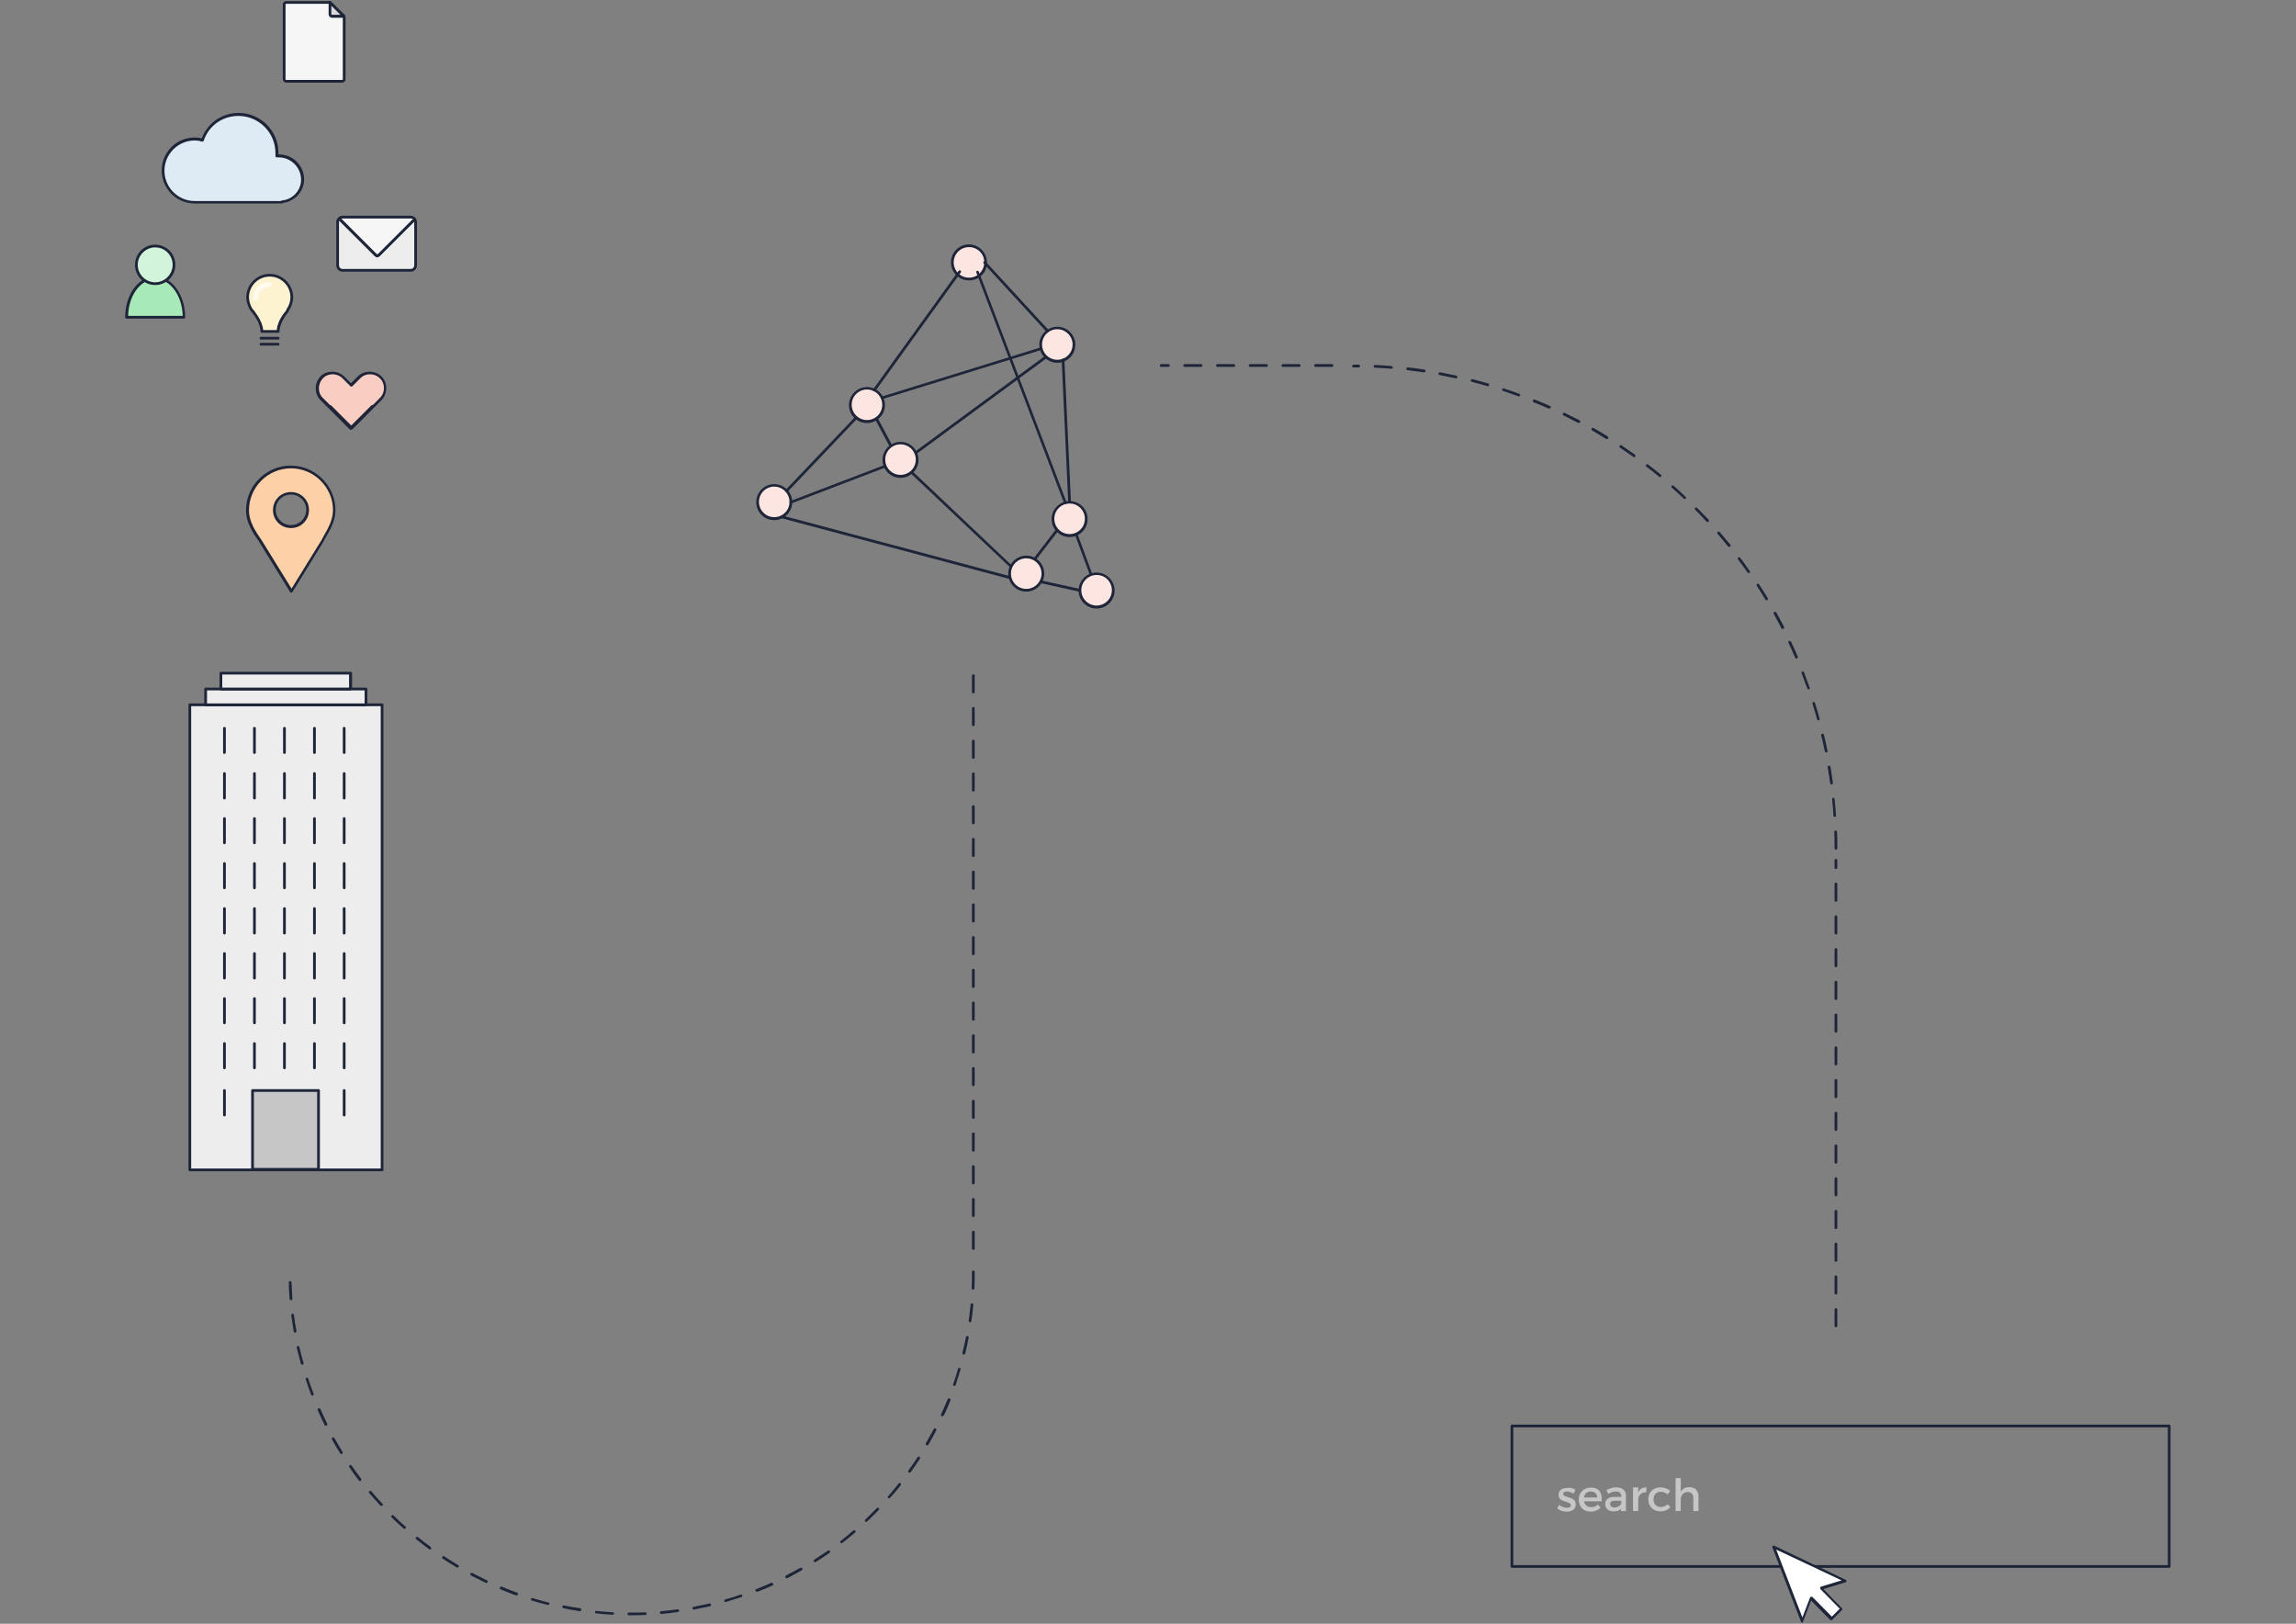 <?xml version="1.0" encoding="utf-8"?>
<!-- Generator: Adobe Illustrator 18.1.1, SVG Export Plug-In . SVG Version: 6.00 Build 0)  -->
<svg version="1.1" id="Calque_1" xmlns="http://www.w3.org/2000/svg" xmlns:xlink="http://www.w3.org/1999/xlink" x="0px" y="0px"
	 viewBox="0 0 841.9 595.3" enable-background="new 0 0 841.9 595.3" xml:space="preserve">
<rect x="0" y="0" width="841.9" height="595.3" fill="#808080" stroke="none"/>
<g>
	<path fill="#1E2538" d="M795.4,574.8h-241c-0.3,0-0.5-0.2-0.5-0.5v-51.5c0-0.3,0.2-0.5,0.5-0.5h241c0.3,0,0.5,0.2,0.5,0.5v51.5
		C795.9,574.6,795.7,574.8,795.4,574.8z M554.9,573.8h240v-50.5h-240V573.8z"/>
</g>
<g>
	<g>
		<rect x="570.7" y="541.9" fill="none" width="70.5" height="13"/>
	</g>
	<g enable-background="new    ">
		<path fill="#C6C6C6" d="M577.7,546.2l-0.7,1.4c-0.8-0.5-1.7-0.8-2.5-0.8c-0.7,0-1.3,0.2-1.3,0.9c0,1.6,4.6,0.7,4.6,3.9
			c0,1.8-1.6,2.6-3.3,2.6c-1.3,0-2.6-0.4-3.5-1.2l0.7-1.3c0.7,0.7,2,1.1,2.9,1.1c0.8,0,1.4-0.3,1.4-0.9c0-1.8-4.6-0.8-4.5-3.9
			c0-1.8,1.5-2.5,3.2-2.5C575.7,545.3,576.9,545.6,577.7,546.2z"/>
		<path fill="#C6C6C6" d="M587.3,550.4h-6.5c0.3,1.3,1.3,2.2,2.7,2.2c0.9,0,1.8-0.4,2.4-1l1,1.1c-0.8,0.9-2.1,1.5-3.6,1.5
			c-2.7,0-4.4-1.8-4.4-4.4c0-2.6,1.8-4.4,4.4-4.4C586.3,545.3,587.6,547.3,587.3,550.4z M585.7,549c-0.1-1.4-1-2.2-2.4-2.2
			c-1.4,0-2.3,0.9-2.5,2.2H585.7z"/>
		<path fill="#C6C6C6" d="M594.5,553c-0.6,0.8-1.6,1.1-2.9,1.1c-1.9,0-3-1.2-3-2.7c0-1.6,1.2-2.6,3.3-2.6h2.6v-0.3
			c0-1.1-0.7-1.7-2.1-1.7c-0.8,0-1.7,0.3-2.6,0.9l-0.8-1.3c1.2-0.7,2.1-1.1,3.7-1.1c2.2,0,3.5,1.1,3.5,3l0,5.7h-1.8V553z M594.5,551
			v-0.8h-2.3c-1.2,0-1.8,0.3-1.8,1.2c0,0.8,0.6,1.3,1.7,1.3C593.3,552.6,594.4,551.9,594.5,551z"/>
		<path fill="#C6C6C6" d="M600.7,547.1c0.6-1.2,1.6-1.8,3-1.8v1.8c-1.7-0.1-2.8,0.9-3,2.4v4.5h-1.9v-8.7h1.9V547.1z"/>
		<path fill="#C6C6C6" d="M612.4,546.7l-1,1.2c-0.6-0.6-1.4-1-2.5-1c-1.5,0-2.6,1.1-2.6,2.8s1.1,2.8,2.6,2.8c1.1,0,2-0.4,2.6-1l1,1
			c-0.8,1-2,1.6-3.7,1.6c-2.6,0-4.4-1.8-4.4-4.4c0-2.6,1.8-4.4,4.4-4.4C610.3,545.3,611.6,545.8,612.4,546.7z"/>
		<path fill="#C6C6C6" d="M622.8,548.6v5.4h-1.9v-4.9c0-1.3-0.8-2.1-2.1-2.1c-1.5,0-2.5,1.2-2.5,2.7v4.3h-1.9v-12.1h1.9v5.1
			c0.6-1.2,1.7-1.8,3.2-1.8C621.6,545.3,622.8,546.6,622.8,548.6z"/>
	</g>
</g>
<g>
	<path fill="#1E2538" d="M356.9,458.2c-0.3,0-0.5-0.2-0.5-0.5v-6c0-0.3,0.2-0.5,0.5-0.5s0.5,0.2,0.5,0.5v6
		C357.4,458,357.2,458.2,356.9,458.2z M356.9,446.2c-0.3,0-0.5-0.2-0.5-0.5v-6c0-0.3,0.2-0.5,0.5-0.5s0.5,0.2,0.5,0.5v6
		C357.4,446,357.2,446.2,356.9,446.2z M356.9,434.2c-0.3,0-0.5-0.2-0.5-0.5v-6c0-0.3,0.2-0.5,0.5-0.5s0.5,0.2,0.5,0.5v6
		C357.4,434,357.2,434.2,356.9,434.2z M356.9,422.2c-0.3,0-0.5-0.2-0.5-0.5v-6c0-0.3,0.2-0.5,0.5-0.5s0.5,0.2,0.5,0.5v6
		C357.4,422,357.2,422.2,356.9,422.2z M356.9,410.2c-0.3,0-0.5-0.2-0.5-0.5v-6c0-0.3,0.2-0.5,0.5-0.5s0.5,0.2,0.5,0.5v6
		C357.4,410,357.2,410.2,356.9,410.2z M356.9,398.2c-0.3,0-0.5-0.2-0.5-0.5v-6c0-0.3,0.2-0.5,0.5-0.5s0.5,0.2,0.5,0.5v6
		C357.4,398,357.2,398.2,356.9,398.2z M356.9,386.2c-0.3,0-0.5-0.2-0.5-0.5v-6c0-0.3,0.2-0.5,0.5-0.5s0.5,0.2,0.5,0.5v6
		C357.4,386,357.2,386.2,356.9,386.2z M356.9,374.2c-0.3,0-0.5-0.2-0.5-0.5v-6c0-0.3,0.2-0.5,0.5-0.5s0.5,0.2,0.5,0.5v6
		C357.4,374,357.2,374.2,356.9,374.2z M356.9,362.2c-0.3,0-0.5-0.2-0.5-0.5v-6c0-0.3,0.2-0.5,0.5-0.5s0.5,0.2,0.5,0.5v6
		C357.4,362,357.2,362.2,356.9,362.2z M356.9,350.2c-0.3,0-0.5-0.2-0.5-0.5v-6c0-0.3,0.2-0.5,0.5-0.5s0.5,0.2,0.5,0.5v6
		C357.4,350,357.2,350.2,356.9,350.2z M356.9,338.2c-0.3,0-0.5-0.2-0.5-0.5v-6c0-0.3,0.2-0.5,0.5-0.5s0.5,0.2,0.5,0.5v6
		C357.4,338,357.2,338.2,356.9,338.2z M356.9,326.2c-0.3,0-0.5-0.2-0.5-0.5v-6c0-0.3,0.2-0.5,0.5-0.5s0.5,0.2,0.5,0.5v6
		C357.4,326,357.2,326.2,356.9,326.2z M356.9,314.2c-0.3,0-0.5-0.2-0.5-0.5v-6c0-0.3,0.2-0.5,0.5-0.5s0.5,0.2,0.5,0.5v6
		C357.4,314,357.2,314.2,356.9,314.2z M356.9,302.2c-0.3,0-0.5-0.2-0.5-0.5v-6c0-0.3,0.2-0.5,0.5-0.5s0.5,0.2,0.5,0.5v6
		C357.4,302,357.2,302.2,356.9,302.2z M356.9,290.2c-0.3,0-0.5-0.2-0.5-0.5v-6c0-0.3,0.2-0.5,0.5-0.5s0.5,0.2,0.5,0.5v6
		C357.4,290,357.2,290.2,356.9,290.2z M356.9,278.2c-0.3,0-0.5-0.2-0.5-0.5v-6c0-0.3,0.2-0.5,0.5-0.5s0.5,0.2,0.5,0.5v6
		C357.4,278,357.2,278.2,356.9,278.2z M356.9,266.2c-0.3,0-0.5-0.2-0.5-0.5v-6c0-0.3,0.2-0.5,0.5-0.5s0.5,0.2,0.5,0.5v6
		C357.4,266,357.2,266.2,356.9,266.2z M356.9,254.2c-0.3,0-0.5-0.2-0.5-0.5v-6c0-0.3,0.2-0.5,0.5-0.5s0.5,0.2,0.5,0.5v6
		C357.4,254,357.2,254.2,356.9,254.2z"/>
</g>
<g>
	<path fill="#1E2538" d="M231.7,592.2C231.7,592.2,231.6,592.2,231.7,592.2l-1.1,0c-0.3,0-0.5-0.2-0.5-0.5c0-0.3,0.2-0.5,0.5-0.5
		c0,0,0,0,0,0l1.1,0c1.6,0,3.3,0,4.9-0.1c0.3,0,0.5,0.2,0.5,0.5s-0.2,0.5-0.5,0.5C234.9,592.1,233.3,592.2,231.7,592.2z M224.6,592
		C224.6,592,224.5,592,224.6,592c-2-0.1-4-0.3-6-0.5c-0.3,0-0.5-0.3-0.4-0.5c0-0.3,0.3-0.5,0.5-0.4c2,0.2,4,0.4,6,0.5
		c0.3,0,0.5,0.3,0.5,0.5C225.1,591.8,224.8,592,224.6,592z M242.5,591.7c-0.3,0-0.5-0.2-0.5-0.5c0-0.3,0.2-0.5,0.5-0.5
		c2-0.2,4-0.4,5.9-0.7c0.3,0,0.5,0.2,0.6,0.4s-0.2,0.5-0.4,0.6C246.6,591.3,244.6,591.5,242.5,591.7
		C242.6,591.7,242.6,591.7,242.5,591.7z M212.6,590.7C212.6,590.7,212.6,590.7,212.6,590.7c-2.1-0.3-4-0.7-6-1.1
		c-0.3-0.1-0.4-0.3-0.4-0.6c0.1-0.3,0.3-0.5,0.6-0.4c1.9,0.4,3.9,0.7,5.9,1c0.3,0,0.5,0.3,0.4,0.6
		C213.1,590.6,212.9,590.7,212.6,590.7z M254.4,590.1c-0.2,0-0.4-0.2-0.5-0.4c0-0.3,0.1-0.5,0.4-0.6c2-0.4,3.9-0.8,5.8-1.2
		c0.3-0.1,0.5,0.1,0.6,0.4c0.1,0.3-0.1,0.5-0.4,0.6C258.5,589.3,256.5,589.7,254.4,590.1C254.5,590.1,254.5,590.1,254.4,590.1z
		 M200.9,588.4c0,0-0.1,0-0.1,0c-1.9-0.5-3.9-1-5.8-1.6c-0.3-0.1-0.4-0.4-0.3-0.6c0.1-0.3,0.4-0.4,0.6-0.3c1.9,0.6,3.8,1.1,5.8,1.6
		c0.3,0.1,0.4,0.3,0.4,0.6C201.3,588.2,201.1,588.4,200.9,588.4z M266.1,587.4c-0.2,0-0.4-0.1-0.5-0.4c-0.1-0.3,0.1-0.5,0.3-0.6
		c1.9-0.5,3.8-1.1,5.7-1.8c0.3-0.1,0.5,0.1,0.6,0.3s-0.1,0.5-0.3,0.6c-1.9,0.6-3.8,1.2-5.7,1.8C266.2,587.4,266.2,587.4,266.1,587.4
		z M189.4,584.9c-0.1,0-0.1,0-0.2,0c-1.9-0.7-3.8-1.4-5.6-2.2c-0.3-0.1-0.4-0.4-0.3-0.7c0.1-0.3,0.4-0.4,0.7-0.3
		c1.8,0.8,3.7,1.5,5.6,2.2c0.3,0.1,0.4,0.4,0.3,0.6C189.8,584.8,189.6,584.9,189.4,584.9z M277.5,583.5c-0.2,0-0.4-0.1-0.5-0.3
		c-0.1-0.3,0-0.5,0.3-0.6c1.8-0.7,3.7-1.5,5.5-2.3c0.3-0.1,0.5,0,0.7,0.3s0,0.5-0.3,0.7c-1.8,0.8-3.7,1.6-5.5,2.3
		C277.6,583.5,277.5,583.5,277.5,583.5z M178.3,580.3c-0.1,0-0.1,0-0.2,0c-1.8-0.9-3.6-1.8-5.4-2.7c-0.2-0.1-0.3-0.4-0.2-0.7
		s0.4-0.3,0.7-0.2c1.8,0.9,3.6,1.8,5.4,2.7c0.2,0.1,0.4,0.4,0.2,0.7C178.7,580.2,178.5,580.3,178.3,580.3z M288.4,578.6
		c-0.2,0-0.4-0.1-0.4-0.3c-0.1-0.2,0-0.5,0.2-0.7c1.8-0.9,3.5-1.9,5.3-2.8c0.2-0.1,0.5-0.1,0.7,0.2c0.1,0.2,0.1,0.5-0.2,0.7
		c-1.7,1-3.5,1.9-5.3,2.9C288.5,578.6,288.5,578.6,288.4,578.6z M167.7,574.7c-0.1,0-0.2,0-0.3-0.1c-1.7-1-3.4-2.1-5.1-3.2
		c-0.2-0.2-0.3-0.5-0.1-0.7c0.2-0.2,0.5-0.3,0.7-0.1c1.7,1.1,3.4,2.2,5.1,3.2c0.2,0.1,0.3,0.4,0.2,0.7
		C168,574.6,167.9,574.7,167.7,574.7z M298.8,572.7c-0.2,0-0.3-0.1-0.4-0.2c-0.1-0.2-0.1-0.5,0.2-0.7c1.7-1.1,3.3-2.2,5-3.3
		c0.2-0.2,0.5-0.1,0.7,0.1c0.2,0.2,0.1,0.5-0.1,0.7c-1.6,1.1-3.3,2.3-5,3.3C299,572.7,298.9,572.7,298.8,572.7z M157.7,568.1
		c-0.1,0-0.2,0-0.3-0.1c-1.6-1.2-3.2-2.4-4.8-3.7c-0.2-0.2-0.2-0.5-0.1-0.7c0.2-0.2,0.5-0.2,0.7-0.1c1.5,1.2,3.1,2.5,4.7,3.6
		c0.2,0.2,0.3,0.5,0.1,0.7C158,568,157.8,568.1,157.7,568.1z M308.6,565.8c-0.1,0-0.3-0.1-0.4-0.2c-0.2-0.2-0.1-0.5,0.1-0.7
		c1.6-1.2,3.1-2.5,4.6-3.8c0.2-0.2,0.5-0.2,0.7,0.1c0.2,0.2,0.2,0.5-0.1,0.7c-1.5,1.3-3.1,2.6-4.7,3.8
		C308.8,565.8,308.7,565.8,308.6,565.8z M148.3,560.5c-0.1,0-0.2,0-0.3-0.1c-1.5-1.3-3-2.7-4.4-4.1c-0.2-0.2-0.2-0.5,0-0.7
		c0.2-0.2,0.5-0.2,0.7,0c1.4,1.4,2.9,2.8,4.4,4.1c0.2,0.2,0.2,0.5,0,0.7C148.6,560.5,148.5,560.5,148.3,560.5z M317.7,558
		c-0.1,0-0.3-0.1-0.4-0.2c-0.2-0.2-0.2-0.5,0-0.7c1.4-1.4,2.9-2.8,4.2-4.2c0.2-0.2,0.5-0.2,0.7,0c0.2,0.2,0.2,0.5,0,0.7
		c-1.4,1.4-2.8,2.9-4.3,4.2C317.9,557.9,317.8,558,317.7,558z M139.8,552.1c-0.1,0-0.3-0.1-0.4-0.2c-1.4-1.5-2.7-3-4-4.5
		c-0.2-0.2-0.2-0.5,0.1-0.7c0.2-0.2,0.5-0.2,0.7,0.1c1.3,1.5,2.6,3,4,4.5c0.2,0.2,0.2,0.5,0,0.7C140,552.1,139.9,552.1,139.8,552.1z
		 M326,549.3c-0.1,0-0.2,0-0.3-0.1c-0.2-0.2-0.2-0.5,0-0.7c1.3-1.5,2.6-3,3.8-4.6c0.2-0.2,0.5-0.3,0.7-0.1c0.2,0.2,0.3,0.5,0.1,0.7
		c-1.2,1.6-2.5,3.1-3.9,4.6C326.3,549.3,326.1,549.3,326,549.3z M132,543c-0.2,0-0.3-0.1-0.4-0.2c-1.2-1.6-2.4-3.2-3.5-4.9
		c-0.2-0.2-0.1-0.5,0.1-0.7c0.2-0.2,0.5-0.1,0.7,0.1c1.1,1.6,2.3,3.2,3.5,4.8c0.2,0.2,0.1,0.5-0.1,0.7
		C132.3,542.9,132.1,543,132,543z M333.5,539.9c-0.1,0-0.2,0-0.3-0.1c-0.2-0.2-0.3-0.5-0.1-0.7c1.2-1.6,2.3-3.3,3.4-4.9
		c0.1-0.2,0.5-0.3,0.7-0.1c0.2,0.2,0.3,0.5,0.1,0.7c-1.1,1.7-2.2,3.3-3.4,5C333.8,539.9,333.6,539.9,333.5,539.9z M125.2,533.1
		c-0.2,0-0.3-0.1-0.4-0.2c-1.1-1.7-2.1-3.4-3.1-5.2c-0.1-0.2,0-0.5,0.2-0.7c0.2-0.1,0.5,0,0.7,0.2c1,1.7,2,3.5,3,5.1
		c0.1,0.2,0.1,0.5-0.2,0.7C125.4,533.1,125.3,533.1,125.2,533.1z M340,529.9c-0.1,0-0.2,0-0.3-0.1c-0.2-0.1-0.3-0.4-0.2-0.7
		c1-1.7,2-3.5,2.9-5.2c0.1-0.2,0.4-0.3,0.7-0.2c0.2,0.1,0.3,0.4,0.2,0.7c-0.9,1.8-1.9,3.5-2.9,5.3
		C340.3,529.8,340.2,529.9,340,529.9z M119.4,522.7c-0.2,0-0.4-0.1-0.4-0.3c-0.9-1.8-1.7-3.6-2.5-5.4c-0.1-0.3,0-0.5,0.3-0.7
		c0.3-0.1,0.5,0,0.7,0.3c0.8,1.8,1.6,3.6,2.5,5.4c0.1,0.2,0,0.5-0.2,0.7C119.5,522.7,119.5,522.7,119.4,522.7z M345.5,519.2
		c-0.1,0-0.1,0-0.2,0c-0.3-0.1-0.4-0.4-0.2-0.7c0.8-1.8,1.6-3.7,2.4-5.5c0.1-0.3,0.4-0.4,0.7-0.3c0.3,0.1,0.4,0.4,0.3,0.7
		c-0.7,1.9-1.5,3.7-2.4,5.5C345.9,519.1,345.7,519.2,345.5,519.2z M114.6,511.7c-0.2,0-0.4-0.1-0.5-0.3c-0.7-1.9-1.4-3.8-2-5.7
		c-0.1-0.3,0.1-0.5,0.3-0.6c0.3-0.1,0.5,0.1,0.6,0.3c0.6,1.9,1.3,3.8,2,5.6c0.1,0.3,0,0.5-0.3,0.6
		C114.7,511.7,114.6,511.7,114.6,511.7z M350,508.1c-0.1,0-0.1,0-0.2,0c-0.3-0.1-0.4-0.4-0.3-0.6c0.7-1.9,1.3-3.8,1.8-5.7
		c0.1-0.3,0.4-0.4,0.6-0.3c0.3,0.1,0.4,0.4,0.3,0.6c-0.6,1.9-1.2,3.8-1.8,5.7C350.4,507.9,350.2,508.1,350,508.1z M110.8,500.3
		c-0.2,0-0.4-0.1-0.5-0.4c-0.5-1.9-1-3.9-1.5-5.8c-0.1-0.3,0.1-0.5,0.4-0.6c0.3-0.1,0.5,0.1,0.6,0.4c0.4,1.9,0.9,3.9,1.5,5.8
		c0.1,0.3-0.1,0.5-0.3,0.6C110.9,500.3,110.9,500.3,110.8,500.3z M353.4,496.6c0,0-0.1,0-0.1,0c-0.3-0.1-0.4-0.3-0.4-0.6
		c0.5-1.9,0.9-3.9,1.3-5.8c0.1-0.3,0.3-0.4,0.6-0.4c0.3,0.1,0.4,0.3,0.4,0.6c-0.4,2-0.8,3.9-1.3,5.9
		C353.8,496.4,353.6,496.6,353.4,496.6z M108.2,488.6c-0.2,0-0.4-0.2-0.5-0.4c-0.3-2-0.6-4-0.9-6c0-0.3,0.2-0.5,0.4-0.6
		c0.3,0,0.5,0.2,0.6,0.4c0.2,2,0.5,4,0.9,5.9C108.7,488.3,108.5,488.6,108.2,488.6C108.2,488.6,108.2,488.6,108.2,488.6z
		 M355.7,484.8C355.6,484.8,355.6,484.8,355.7,484.8c-0.3,0-0.5-0.3-0.5-0.6c0.3-2,0.5-4,0.7-5.9c0-0.3,0.3-0.5,0.5-0.5
		c0.3,0,0.5,0.3,0.5,0.5c-0.2,2-0.4,4-0.7,6C356.1,484.6,355.9,484.8,355.7,484.8z M106.7,476.7c-0.3,0-0.5-0.2-0.5-0.5
		c-0.2-2-0.3-4-0.3-6c0-0.3,0.2-0.5,0.5-0.5c0.3,0,0.5,0.2,0.5,0.5c0.1,2,0.2,4,0.3,6C107.2,476.5,107,476.7,106.7,476.7
		C106.7,476.7,106.7,476.7,106.7,476.7z M356.8,472.8C356.8,472.8,356.8,472.8,356.8,472.8c-0.3,0-0.5-0.2-0.5-0.5
		c0.1-2,0.1-4,0.1-6c0-0.3,0.2-0.5,0.5-0.5s0.5,0.2,0.5,0.5c0,2,0,4-0.1,6C357.3,472.6,357.1,472.8,356.8,472.8z"/>
</g>
<g>
	<path fill="#1E2538" d="M673.2,486.6c-0.3,0-0.5-0.2-0.5-0.5v-6c0-0.3,0.2-0.5,0.5-0.5s0.5,0.2,0.5,0.5v6
		C673.7,486.3,673.5,486.6,673.2,486.6z M673.2,474.6c-0.3,0-0.5-0.2-0.5-0.5v-6c0-0.3,0.2-0.5,0.5-0.5s0.5,0.2,0.5,0.5v6
		C673.7,474.3,673.5,474.6,673.2,474.6z M673.2,462.6c-0.3,0-0.5-0.2-0.5-0.5v-6c0-0.3,0.2-0.5,0.5-0.5s0.5,0.2,0.5,0.5v6
		C673.7,462.3,673.5,462.6,673.2,462.6z M673.2,450.6c-0.3,0-0.5-0.2-0.5-0.5v-6c0-0.3,0.2-0.5,0.5-0.5s0.5,0.2,0.5,0.5v6
		C673.7,450.3,673.5,450.6,673.2,450.6z M673.2,438.6c-0.3,0-0.5-0.2-0.5-0.5v-6c0-0.3,0.2-0.5,0.5-0.5s0.5,0.2,0.5,0.5v6
		C673.7,438.3,673.5,438.6,673.2,438.6z M673.2,426.6c-0.3,0-0.5-0.2-0.5-0.5v-6c0-0.3,0.2-0.5,0.5-0.5s0.5,0.2,0.5,0.5v6
		C673.7,426.3,673.5,426.6,673.2,426.6z M673.2,414.6c-0.3,0-0.5-0.2-0.5-0.5v-6c0-0.3,0.2-0.5,0.5-0.5s0.5,0.2,0.5,0.5v6
		C673.7,414.3,673.5,414.6,673.2,414.6z M673.2,402.6c-0.3,0-0.5-0.2-0.5-0.5v-6c0-0.3,0.2-0.5,0.5-0.5s0.5,0.2,0.5,0.5v6
		C673.7,402.3,673.5,402.6,673.2,402.6z M673.2,390.6c-0.3,0-0.5-0.2-0.5-0.5v-6c0-0.3,0.2-0.5,0.5-0.5s0.5,0.2,0.5,0.5v6
		C673.7,390.3,673.5,390.6,673.2,390.6z M673.2,378.6c-0.3,0-0.5-0.2-0.5-0.5v-6c0-0.3,0.2-0.5,0.5-0.5s0.5,0.2,0.5,0.5v6
		C673.7,378.3,673.5,378.6,673.2,378.6z M673.2,366.6c-0.3,0-0.5-0.2-0.5-0.5v-6c0-0.3,0.2-0.5,0.5-0.5s0.5,0.2,0.5,0.5v6
		C673.7,366.3,673.5,366.6,673.2,366.6z M673.2,354.6c-0.3,0-0.5-0.2-0.5-0.5v-6c0-0.3,0.2-0.5,0.5-0.5s0.5,0.2,0.5,0.5v6
		C673.7,354.3,673.5,354.6,673.2,354.6z M673.2,342.6c-0.3,0-0.5-0.2-0.5-0.5v-6c0-0.3,0.2-0.5,0.5-0.5s0.5,0.2,0.5,0.5v6
		C673.7,342.3,673.5,342.6,673.2,342.6z M673.2,330.6c-0.3,0-0.5-0.2-0.5-0.5v-6c0-0.3,0.2-0.5,0.5-0.5s0.5,0.2,0.5,0.5v6
		C673.7,330.3,673.5,330.6,673.2,330.6z M673.2,318.6c-0.3,0-0.5-0.2-0.5-0.5v-2.7c0-0.3,0.2-0.5,0.5-0.5s0.5,0.2,0.5,0.5v2.7
		C673.7,318.3,673.5,318.6,673.2,318.6z"/>
</g>
<g>
	<path fill="#1E2538" d="M488.4,134.5h-6c-0.3,0-0.5-0.2-0.5-0.5s0.2-0.5,0.5-0.5h6c0.3,0,0.5,0.2,0.5,0.5S488.7,134.5,488.4,134.5z
		 M476.4,134.5h-6c-0.3,0-0.5-0.2-0.5-0.5s0.2-0.5,0.5-0.5h6c0.3,0,0.5,0.2,0.5,0.5S476.7,134.5,476.4,134.5z M464.4,134.5h-6
		c-0.3,0-0.5-0.2-0.5-0.5s0.2-0.5,0.5-0.5h6c0.3,0,0.5,0.2,0.5,0.5S464.7,134.5,464.4,134.5z M452.4,134.5h-6
		c-0.3,0-0.5-0.2-0.5-0.5s0.2-0.5,0.5-0.5h6c0.3,0,0.5,0.2,0.5,0.5S452.7,134.5,452.4,134.5z M440.4,134.5h-6
		c-0.3,0-0.5-0.2-0.5-0.5s0.2-0.5,0.5-0.5h6c0.3,0,0.5,0.2,0.5,0.5S440.7,134.5,440.4,134.5z M428.4,134.5h-2.6
		c-0.3,0-0.5-0.2-0.5-0.5s0.2-0.5,0.5-0.5h2.6c0.3,0,0.5,0.2,0.5,0.5S428.7,134.5,428.4,134.5z"/>
</g>
<g>
	<path fill="#1E2538" d="M673.2,311.5c-0.3,0-0.5-0.2-0.5-0.5c0-2,0-4-0.1-6c0-0.3,0.2-0.5,0.5-0.5c0.3,0,0.5,0.2,0.5,0.5
		c0.1,2,0.1,4,0.1,6C673.7,311.3,673.5,311.5,673.2,311.5z M672.8,299.5c-0.3,0-0.5-0.2-0.5-0.5c-0.1-2-0.3-4-0.5-6
		c0-0.3,0.2-0.5,0.4-0.5c0.3,0,0.5,0.2,0.5,0.4c0.2,2,0.4,4,0.5,6C673.3,299.3,673.1,299.5,672.8,299.5
		C672.8,299.5,672.8,299.5,672.8,299.5z M671.6,287.6c-0.2,0-0.5-0.2-0.5-0.4c-0.3-2-0.6-4-0.9-5.9c0-0.3,0.1-0.5,0.4-0.6
		c0.3,0,0.5,0.1,0.6,0.4c0.3,2,0.6,4,0.9,5.9C672.1,287.3,671.9,287.6,671.6,287.6C671.6,287.6,671.6,287.6,671.6,287.6z
		 M669.6,275.8c-0.2,0-0.4-0.2-0.5-0.4c-0.4-2-0.8-3.9-1.3-5.8c-0.1-0.3,0.1-0.5,0.4-0.6c0.3-0.1,0.5,0.1,0.6,0.4
		c0.5,1.9,0.9,3.9,1.3,5.9c0.1,0.3-0.1,0.5-0.4,0.6C669.6,275.8,669.6,275.8,669.6,275.8z M666.8,264.1c-0.2,0-0.4-0.1-0.5-0.4
		c-0.5-1.9-1.1-3.8-1.7-5.7c-0.1-0.3,0.1-0.5,0.3-0.6c0.3-0.1,0.5,0.1,0.6,0.3c0.6,1.9,1.2,3.9,1.7,5.8c0.1,0.3-0.1,0.5-0.3,0.6
		C666.9,264.1,666.8,264.1,666.8,264.1z M663.2,252.7c-0.2,0-0.4-0.1-0.5-0.3c-0.7-1.9-1.4-3.8-2.1-5.6c-0.1-0.3,0-0.5,0.3-0.6
		c0.3-0.1,0.5,0,0.6,0.3c0.7,1.9,1.4,3.8,2.1,5.7c0.1,0.3,0,0.5-0.3,0.6C663.3,252.6,663.2,252.7,663.2,252.7z M658.8,241.5
		c-0.2,0-0.4-0.1-0.5-0.3c-0.8-1.8-1.6-3.7-2.5-5.5c-0.1-0.2,0-0.5,0.2-0.7c0.2-0.1,0.5,0,0.7,0.2c0.9,1.8,1.7,3.7,2.5,5.5
		c0.1,0.3,0,0.5-0.3,0.7C658.9,241.4,658.8,241.5,658.8,241.5z M653.6,230.6c-0.2,0-0.4-0.1-0.4-0.3c-0.9-1.8-1.9-3.5-2.8-5.3
		c-0.1-0.2,0-0.5,0.2-0.7c0.2-0.1,0.5,0,0.7,0.2c1,1.8,1.9,3.5,2.9,5.3c0.1,0.2,0,0.5-0.2,0.7C653.8,230.6,653.7,230.6,653.6,230.6z
		 M647.8,220.1c-0.2,0-0.3-0.1-0.4-0.2c-1-1.7-2.1-3.4-3.2-5.1c-0.2-0.2-0.1-0.5,0.1-0.7c0.2-0.2,0.5-0.1,0.7,0.1
		c1.1,1.7,2.2,3.4,3.2,5.1c0.1,0.2,0.1,0.5-0.2,0.7C647.9,220.1,647.8,220.1,647.8,220.1z M641.2,210.1c-0.2,0-0.3-0.1-0.4-0.2
		c-1.1-1.6-2.3-3.2-3.5-4.8c-0.2-0.2-0.1-0.5,0.1-0.7c0.2-0.2,0.5-0.1,0.7,0.1c1.2,1.6,2.4,3.2,3.5,4.9c0.2,0.2,0.1,0.5-0.1,0.7
		C641.4,210,641.3,210.1,641.2,210.1z M634,200.5c-0.1,0-0.3-0.1-0.4-0.2c-1.2-1.5-2.5-3.1-3.8-4.6c-0.2-0.2-0.2-0.5,0.1-0.7
		c0.2-0.2,0.5-0.2,0.7,0.1c1.3,1.5,2.6,3.1,3.9,4.6c0.2,0.2,0.1,0.5-0.1,0.7C634.2,200.4,634.1,200.5,634,200.5z M626.1,191.4
		c-0.1,0-0.3-0.1-0.4-0.2c-1.3-1.5-2.7-2.9-4.1-4.3c-0.2-0.2-0.2-0.5,0-0.7c0.2-0.2,0.5-0.2,0.7,0c1.4,1.4,2.8,2.9,4.2,4.3
		c0.2,0.2,0.2,0.5,0,0.7C626.4,191.4,626.2,191.4,626.1,191.4z M617.7,182.9c-0.1,0-0.2,0-0.3-0.1c-1.4-1.4-2.9-2.7-4.4-4
		c-0.2-0.2-0.2-0.5,0-0.7c0.2-0.2,0.5-0.2,0.7,0c1.5,1.3,3,2.7,4.4,4.1c0.2,0.2,0.2,0.5,0,0.7C617.9,182.8,617.8,182.9,617.7,182.9z
		 M608.7,174.9c-0.1,0-0.2,0-0.3-0.1c-1.5-1.3-3.1-2.5-4.7-3.7c-0.2-0.2-0.3-0.5-0.1-0.7c0.2-0.2,0.5-0.3,0.7-0.1
		c1.6,1.2,3.2,2.5,4.7,3.7c0.2,0.2,0.2,0.5,0.1,0.7C609,174.9,608.8,174.9,608.7,174.9z M599.2,167.6c-0.1,0-0.2,0-0.3-0.1
		c-1.6-1.1-3.3-2.3-4.9-3.4c-0.2-0.2-0.3-0.5-0.1-0.7c0.2-0.2,0.5-0.3,0.7-0.1c1.7,1.1,3.3,2.3,4.9,3.4c0.2,0.2,0.3,0.5,0.1,0.7
		C599.5,167.6,599.3,167.6,599.2,167.6z M589.2,161c-0.1,0-0.2,0-0.3-0.1c-1.7-1-3.4-2.1-5.1-3.1c-0.2-0.1-0.3-0.4-0.2-0.7
		c0.1-0.2,0.4-0.3,0.7-0.2c1.7,1,3.5,2,5.2,3.1c0.2,0.1,0.3,0.5,0.2,0.7C589.5,160.9,589.4,161,589.2,161z M578.8,155.1
		c-0.1,0-0.2,0-0.2-0.1c-1.7-0.9-3.5-1.8-5.3-2.7c-0.2-0.1-0.4-0.4-0.2-0.7c0.1-0.2,0.4-0.4,0.7-0.2c1.8,0.9,3.6,1.8,5.4,2.7
		c0.2,0.1,0.3,0.4,0.2,0.7C579.2,155,579,155.1,578.8,155.1z M568.1,149.8c-0.1,0-0.1,0-0.2,0c-1.8-0.8-3.6-1.6-5.5-2.3
		c-0.3-0.1-0.4-0.4-0.3-0.7c0.1-0.3,0.4-0.4,0.7-0.3c1.9,0.8,3.7,1.5,5.5,2.3c0.3,0.1,0.4,0.4,0.3,0.7
		C568.4,149.7,568.2,149.8,568.1,149.8z M557,145.3c-0.1,0-0.1,0-0.2,0c-1.9-0.7-3.8-1.3-5.7-2c-0.3-0.1-0.4-0.4-0.3-0.6
		c0.1-0.3,0.4-0.4,0.6-0.3c1.9,0.6,3.8,1.3,5.7,2c0.3,0.1,0.4,0.4,0.3,0.6C557.3,145.2,557.2,145.3,557,145.3z M545.6,141.6
		c0,0-0.1,0-0.1,0c-1.9-0.6-3.9-1.1-5.8-1.6c-0.3-0.1-0.4-0.3-0.4-0.6c0.1-0.3,0.3-0.4,0.6-0.4c1.9,0.5,3.9,1,5.8,1.6
		c0.3,0.1,0.4,0.4,0.3,0.6C546,141.5,545.8,141.6,545.6,141.6z M533.9,138.7c0,0-0.1,0-0.1,0c-1.9-0.4-3.9-0.8-5.9-1.2
		c-0.3,0-0.5-0.3-0.4-0.6s0.3-0.5,0.6-0.4c2,0.4,4,0.8,5.9,1.2c0.3,0.1,0.4,0.3,0.4,0.6C534.4,138.5,534.2,138.7,533.9,138.7z
		 M522.1,136.5C522.1,136.5,522.1,136.5,522.1,136.5c-2-0.3-4-0.5-6-0.8c-0.3,0-0.5-0.3-0.4-0.6s0.3-0.5,0.6-0.4c2,0.2,4,0.5,6,0.8
		c0.3,0,0.5,0.3,0.4,0.6C522.6,136.4,522.4,136.5,522.1,136.5z M510.2,135.2C510.2,135.2,510.2,135.2,510.2,135.2
		c-2-0.2-4-0.3-6-0.4c-0.3,0-0.5-0.2-0.5-0.5c0-0.3,0.2-0.5,0.5-0.5c2,0.1,4,0.2,6,0.4c0.3,0,0.5,0.3,0.5,0.5
		C510.7,135,510.5,135.2,510.2,135.2z M498.2,134.7C498.2,134.7,498.2,134.7,498.2,134.7c-0.6,0-1.2,0-1.9,0l0,0
		c-0.3,0-0.5-0.2-0.5-0.5c0-0.3,0.3-0.5,0.6-0.5c0.6,0,1.2,0,1.8,0c0.3,0,0.5,0.2,0.5,0.5C498.7,134.5,498.5,134.7,498.2,134.7z"/>
</g>
<g>
	<path fill="#EDEDED" d="M138.9,93.5c-0.4,0.4-0.7,0.4-1.1,0l-13.4-13.4c-0.4,0.4-0.5,0.7-0.5,1.3v15.9c0,0.9,0.7,1.8,1.8,1.8h25
		c1.1,0,1.8-0.9,1.8-1.8V81.4c0-0.4-0.2-0.9-0.4-1.1L138.9,93.5z"/>
	<path fill="#1E2538" d="M150.6,99.6h-25c-1.4,0-2.3-1.2-2.3-2.3V81.4c0-0.6,0.2-1.1,0.7-1.6c0.2-0.2,0.5-0.2,0.7,0l13.4,13.4
		c0.2,0.2,0.2,0.2,0.4,0l13.2-13.2c0.2-0.2,0.5-0.2,0.7,0c0.3,0.3,0.5,1,0.5,1.4v15.9C152.9,98.4,152,99.6,150.6,99.6z M124.4,80.9
		c-0.1,0.1-0.1,0.3-0.1,0.5v15.9c0,0.6,0.5,1.3,1.3,1.3h25c0.8,0,1.3-0.7,1.3-1.3V81.4c0-0.1,0-0.1,0-0.2l-12.7,12.7
		c-0.6,0.6-1.2,0.6-1.8,0L124.4,80.9z"/>
</g>
<g>
	<path fill="#F6F6F6" d="M138.9,93.5l13.2-13.2c-0.4-0.4-0.7-0.7-1.4-0.7h-25c-0.5,0-0.9,0.2-1.3,0.5l13.4,13.4
		C138.1,93.7,138.5,93.7,138.9,93.5z"/>
	<path fill="#1E2538" d="M138.3,94.1c-0.3,0-0.5-0.1-0.8-0.2c0,0-0.1-0.1-0.1-0.1L124,80.5c-0.2-0.2-0.2-0.5,0-0.7
		c0.5-0.5,1-0.7,1.6-0.7h25c0.9,0,1.4,0.5,1.8,0.9c0.2,0.2,0.2,0.5,0,0.7l-13.2,13.2c0,0-0.1,0.1-0.1,0.1
		C138.8,94.1,138.6,94.1,138.3,94.1z M138.1,93.1c0.2,0.1,0.3,0.1,0.5,0l12.8-12.8c-0.2-0.1-0.4-0.2-0.7-0.2h-25
		c-0.2,0-0.4,0-0.5,0.1L138.1,93.1z"/>
</g>
<g>
	<path fill="#F6F6F6" d="M121,0.9h-16.1c-0.4,0-0.7,0.4-0.7,0.7v27.5c0,0.4,0.4,0.7,0.7,0.7h20.6c0.4,0,0.7-0.4,0.7-0.7V6L121,0.9z"
		/>
	<path fill="#1E2538" d="M125.5,30.3h-20.6c-0.6,0-1.2-0.6-1.2-1.2V1.6c0-0.6,0.6-1.2,1.2-1.2H121c0.1,0,0.3,0.1,0.3,0.1l5.2,5.1
		c0.1,0.1,0.2,0.2,0.2,0.4v23.1C126.7,29.8,126.1,30.3,125.5,30.3z M104.9,1.4c-0.1,0-0.2,0.1-0.2,0.2v27.5c0,0.1,0.1,0.2,0.2,0.2
		h20.6c0.1,0,0.2-0.1,0.2-0.2V6.2l-4.9-4.8H104.9z"/>
</g>
<g>
	<path fill="#FDD0A7" d="M122.6,187.2c0-8.9-7.2-15.9-15.9-15.9c-8.9,0-15.9,7.2-15.9,15.9c0,4.3,2.5,8.1,4.7,11.2l0,0l11.4,18.4
		l11.4-18.4l0,0C120.1,195.1,122.6,191.5,122.6,187.2z M106.7,193.1c-3.4,0-6.1-2.7-6.1-6.1c0-3.4,2.7-6.1,6.1-6.1s6.1,2.7,6.1,6.1
		C112.8,190.4,110.1,193.1,106.7,193.1z"/>
	<path fill="#1E2538" d="M106.8,217.3c-0.2,0-0.3-0.1-0.4-0.2L95,198.6c-2.4-3.4-4.8-7.1-4.8-11.5c0-9,7.4-16.4,16.4-16.4
		s16.4,7.4,16.4,16.4c0,3.8-1.9,7.1-3.6,10c-0.3,0.5-0.6,1-0.8,1.5l-11.4,18.5C107.2,217.2,107,217.3,106.8,217.3z M106.7,171.7
		c-8.5,0-15.4,6.9-15.4,15.4c0,4.1,2.3,7.6,4.6,10.9l11,17.8l11-17.8c0.3-0.5,0.5-1,0.8-1.5c1.6-2.8,3.4-5.9,3.4-9.5
		C122.1,178.7,115.2,171.7,106.7,171.7z M106.7,193.6c-3.7,0-6.6-2.9-6.6-6.6s2.9-6.6,6.6-6.6s6.6,2.9,6.6,6.6
		S110.4,193.6,106.7,193.6z M106.7,181.3c-3.2,0-5.6,2.5-5.6,5.6s2.5,5.6,5.6,5.6s5.6-2.5,5.6-5.6S109.8,181.3,106.7,181.3z"/>
</g>
<g>
	<path fill="#A8E9B8" d="M46.5,116.3c0-8,4.7-14.5,10.5-14.5s10.5,6.5,10.5,14.5H46.5z"/>
	<path fill="#1E2538" d="M67.4,116.8C67.4,116.8,67.4,116.8,67.4,116.8h-21c-0.3,0-0.5-0.2-0.5-0.5c0-8.3,4.9-15,11-15
		c6,0,10.9,6.6,11,14.8c0,0,0,0.1,0,0.1C67.9,116.5,67.7,116.8,67.4,116.8z M47,115.8h20c-0.2-7.5-4.6-13.5-10-13.5
		S47.1,108.3,47,115.8z"/>
</g>
<g>
	<circle fill="#D2F4DB" cx="56.9" cy="97.1" r="6.9"/>
	<path fill="#1E2538" d="M56.9,104.5c-4.1,0-7.4-3.3-7.4-7.4c0-4.1,3.3-7.4,7.4-7.4c4.1,0,7.4,3.3,7.4,7.4
		C64.3,101.2,61,104.5,56.9,104.5z M56.9,90.7c-3.5,0-6.4,2.9-6.4,6.4s2.9,6.4,6.4,6.4s6.4-2.9,6.4-6.4S60.5,90.7,56.9,90.7z"/>
</g>
<g>
	<path fill="#FACDC2" d="M136.5,149l-8,8l-10.7-10.7c-2.2-2.2-2.2-5.8,0-8l0,0c2.2-2.2,5.8-2.2,8,0l2.9,2.9l0,0l2.9-2.9
		c2.2-2.2,5.8-2.2,8,0l0,0c2.2,2.2,2.2,5.8,0,8L128.9,157l-8-8"/>
	<path fill="#1E2538" d="M128.9,157.5c-0.1,0-0.1,0-0.2,0c-0.2,0.1-0.4,0-0.5-0.1l-10.7-10.7c-2.3-2.3-2.3-6.3,0-8.7
		c2.3-2.3,6.3-2.3,8.7,0l2.5,2.5l2.5-2.5c2.3-2.3,6.3-2.3,8.7,0c2.3,2.3,2.3,6.3,0,8.7l-10.7,10.7
		C129.2,157.4,129,157.5,128.9,157.5z M121,148.5c0.1,0,0.3,0,0.4,0.1l7.4,7.4l7.4-7.4c0.1-0.1,0.3-0.2,0.5-0.1l2.6-2.6
		c2-2,2-5.3,0-7.2c-2-2-5.3-2-7.2,0l-2.9,2.9c-0.2,0.2-0.5,0.2-0.7,0l-2.9-2.9c-2-2-5.3-2-7.2,0s-2,5.3,0,7.2l2.6,2.6
		C120.9,148.5,120.9,148.5,121,148.5z"/>
</g>
<g>
	<path fill="#DFEBF4" d="M111,65.8c0-4.7-3.8-8.7-8.7-8.7c-0.2,0-0.5,0-0.7,0c0-0.4,0-0.7,0-1.1c0-7.8-6.3-14.1-14.1-14.1
		c-6.1,0-11.4,4-13.2,9.4c-0.9-0.2-1.8-0.4-2.9-0.4c-6.5,0-11.6,5.2-11.6,11.6c0,6.5,5.2,11.6,11.6,11.6c0.4,0,0.7,0,1.1,0l0,0h30.9
		V74C107.8,73.6,111,70,111,65.8z"/>
	<path fill="#1E2538" d="M103.4,74.6h-32c-6.7,0-12.1-5.4-12.1-12.1c0-6.7,5.4-12.1,12.1-12.1c1,0,1.8,0.1,2.6,0.3
		c2.1-5.6,7.4-9.3,13.5-9.3c8.1,0,14.6,6.6,14.6,14.6v0.6h0.2c5.1,0,9.2,4.1,9.2,9.2c0,4.3-3.3,8-7.7,8.6
		C103.7,74.6,103.6,74.6,103.4,74.6z M71.4,51.5c-6.1,0-11.1,5-11.1,11.1c0,6.1,5,11.1,11.1,11.1H103c0.1-0.1,0.2-0.2,0.3-0.2
		c4-0.3,7.1-3.7,7.1-7.6c0-4.5-3.7-8.2-8.2-8.2h-0.7c-0.3,0-0.5-0.2-0.5-0.5v-1.1c0-7.5-6.1-13.6-13.6-13.6
		c-5.8,0-10.9,3.6-12.7,9.1c-0.1,0.2-0.3,0.4-0.6,0.3C73.3,51.7,72.4,51.5,71.4,51.5z"/>
</g>
<g>
	<path fill="#FEF3D1" d="M105.2,114.3c0,0-3.3,3.6-3.3,7.2h-6c0-3.6-3.3-7.2-3.3-7.2l-0.7-0.9c-0.7-1.3-1.3-2.7-1.3-4.3
		c0-4.5,3.6-8.1,8.1-8.1s8.1,3.6,8.1,8.1c0,1.6-0.5,3.3-1.4,4.5L105.2,114.3z"/>
	<path fill="#1E2538" d="M102,122h-6c-0.3,0-0.5-0.2-0.5-0.5c0-3.4-3.1-6.9-3.1-6.9l-0.7-0.9c-0.9-1.6-1.4-3.1-1.4-4.7
		c0-4.8,3.9-8.6,8.6-8.6s8.6,3.9,8.6,8.6c0,1.7-0.6,3.4-1.5,4.8l-0.3,0.7c0,0,0,0.1-0.1,0.1c0,0-3.1,3.5-3.1,6.9
		C102.5,121.8,102.2,122,102,122z M96.5,121h5c0.2-3.4,2.9-6.6,3.3-7l0.3-0.7c0.9-1.3,1.4-2.8,1.4-4.3c0-4.2-3.4-7.6-7.6-7.6
		s-7.6,3.4-7.6,7.6c0,1.3,0.4,2.7,1.2,4.1l0.7,0.8C93.2,114.1,96.2,117.4,96.5,121z"/>
</g>
<g>
	<path fill="#1E2538" d="M102,124.5h-6.3c-0.3,0-0.5-0.2-0.5-0.5s0.2-0.5,0.5-0.5h6.3c0.3,0,0.5,0.2,0.5,0.5S102.2,124.5,102,124.5z
		"/>
</g>
<g>
	<path fill="#1E2538" d="M102,126.7h-6.3c-0.3,0-0.5-0.2-0.5-0.5s0.2-0.5,0.5-0.5h6.3c0.3,0,0.5,0.2,0.5,0.5S102.2,126.7,102,126.7z
		"/>
</g>
<g opacity="0.7" enable-background="new    ">
	<path fill="#FFFFFF" d="M93.8,110.1c-0.5,0-0.9-0.4-0.9-0.9c0-3.3,2.7-5.8,5.8-5.8c0.5,0,0.9,0.4,0.9,0.9c0,0.5-0.4,0.9-0.9,0.9
		c-2.4,0-4.2,1.8-4.2,4.2C94.7,109.8,94.4,110.1,93.8,110.1z"/>
</g>
<g>
	<rect x="69.6" y="258.4" fill="#EDEDED" width="70.5" height="170.5"/>
	<path fill="#1E2538" d="M140.1,429.4H69.6c-0.3,0-0.5-0.2-0.5-0.5V258.4c0-0.3,0.2-0.5,0.5-0.5h70.5c0.3,0,0.5,0.2,0.5,0.5v170.5
		C140.6,429.2,140.4,429.4,140.1,429.4z M70.1,428.4h69.5V258.9H70.1V428.4z"/>
</g>
<g>
	<rect x="92.6" y="399.8" fill="#C6C6C6" width="24.2" height="28.9"/>
	<path fill="#1E2538" d="M116.8,429.2H92.6c-0.3,0-0.5-0.2-0.5-0.5v-28.9c0-0.3,0.2-0.5,0.5-0.5h24.2c0.3,0,0.5,0.2,0.5,0.5v28.9
		C117.3,429,117.1,429.2,116.8,429.2z M93.1,428.2h23.2v-27.9H93.1V428.2z"/>
</g>
<g>
	<g>
		<path fill="#1E2538" d="M93.3,392c-0.3,0-0.5-0.2-0.5-0.5v-8.9c0-0.3,0.2-0.5,0.5-0.5s0.5,0.2,0.5,0.5v8.9
			C93.8,391.8,93.6,392,93.3,392z"/>
	</g>
	<g>
		<path fill="#1E2538" d="M93.3,375.5c-0.3,0-0.5-0.2-0.5-0.5v-8.9c0-0.3,0.2-0.5,0.5-0.5s0.5,0.2,0.5,0.5v8.9
			C93.8,375.3,93.6,375.5,93.3,375.5z"/>
	</g>
	<g>
		<path fill="#1E2538" d="M93.3,359.1c-0.3,0-0.5-0.2-0.5-0.5v-9c0-0.3,0.2-0.5,0.5-0.5s0.5,0.2,0.5,0.5v9
			C93.8,358.9,93.6,359.1,93.3,359.1z"/>
	</g>
	<g>
		<path fill="#1E2538" d="M93.3,342.6c-0.3,0-0.5-0.2-0.5-0.5v-9c0-0.3,0.2-0.5,0.5-0.5s0.5,0.2,0.5,0.5v9
			C93.8,342.4,93.6,342.6,93.3,342.6z"/>
	</g>
	<g>
		<path fill="#1E2538" d="M93.3,326c-0.3,0-0.5-0.2-0.5-0.5v-8.9c0-0.3,0.2-0.5,0.5-0.5s0.5,0.2,0.5,0.5v8.9
			C93.8,325.8,93.6,326,93.3,326z"/>
	</g>
	<g>
		<path fill="#1E2538" d="M93.3,309.5c-0.3,0-0.5-0.2-0.5-0.5v-8.9c0-0.3,0.2-0.5,0.5-0.5s0.5,0.2,0.5,0.5v8.9
			C93.8,309.3,93.6,309.5,93.3,309.5z"/>
	</g>
	<g>
		<path fill="#1E2538" d="M93.3,293.1c-0.3,0-0.5-0.2-0.5-0.5v-9c0-0.3,0.2-0.5,0.5-0.5s0.5,0.2,0.5,0.5v9
			C93.8,292.9,93.6,293.1,93.3,293.1z"/>
	</g>
	<g>
		<path fill="#1E2538" d="M93.3,276.4c-0.3,0-0.5-0.2-0.5-0.5v-8.9c0-0.3,0.2-0.5,0.5-0.5s0.5,0.2,0.5,0.5v8.9
			C93.8,276.2,93.6,276.4,93.3,276.4z"/>
	</g>
</g>
<g>
	<g>
		<path fill="#1E2538" d="M104.3,392c-0.3,0-0.5-0.2-0.5-0.5v-8.9c0-0.3,0.2-0.5,0.5-0.5s0.5,0.2,0.5,0.5v8.9
			C104.8,391.8,104.6,392,104.3,392z"/>
	</g>
	<g>
		<path fill="#1E2538" d="M104.3,375.5c-0.3,0-0.5-0.2-0.5-0.5v-8.9c0-0.3,0.2-0.5,0.5-0.5s0.5,0.2,0.5,0.5v8.9
			C104.8,375.3,104.6,375.5,104.3,375.5z"/>
	</g>
	<g>
		<path fill="#1E2538" d="M104.3,359.1c-0.3,0-0.5-0.2-0.5-0.5v-9c0-0.3,0.2-0.5,0.5-0.5s0.5,0.2,0.5,0.5v9
			C104.8,358.9,104.6,359.1,104.3,359.1z"/>
	</g>
	<g>
		<path fill="#1E2538" d="M104.3,342.6c-0.3,0-0.5-0.2-0.5-0.5v-9c0-0.3,0.2-0.5,0.5-0.5s0.5,0.2,0.5,0.5v9
			C104.8,342.4,104.6,342.6,104.3,342.6z"/>
	</g>
	<g>
		<path fill="#1E2538" d="M104.3,326c-0.3,0-0.5-0.2-0.5-0.5v-8.9c0-0.3,0.2-0.5,0.5-0.5s0.5,0.2,0.5,0.5v8.9
			C104.8,325.8,104.6,326,104.3,326z"/>
	</g>
	<g>
		<path fill="#1E2538" d="M104.3,309.5c-0.3,0-0.5-0.2-0.5-0.5v-8.9c0-0.3,0.2-0.5,0.5-0.5s0.5,0.2,0.5,0.5v8.9
			C104.8,309.3,104.6,309.5,104.3,309.5z"/>
	</g>
	<g>
		<path fill="#1E2538" d="M104.3,293.1c-0.3,0-0.5-0.2-0.5-0.5v-9c0-0.3,0.2-0.5,0.5-0.5s0.5,0.2,0.5,0.5v9
			C104.8,292.9,104.6,293.1,104.3,293.1z"/>
	</g>
	<g>
		<path fill="#1E2538" d="M104.3,276.4c-0.3,0-0.5-0.2-0.5-0.5v-8.9c0-0.3,0.2-0.5,0.5-0.5s0.5,0.2,0.5,0.5v8.9
			C104.8,276.2,104.6,276.4,104.3,276.4z"/>
	</g>
</g>
<g>
	<g>
		<path fill="#1E2538" d="M115.3,392c-0.3,0-0.5-0.2-0.5-0.5v-8.9c0-0.3,0.2-0.5,0.5-0.5s0.5,0.2,0.5,0.5v8.9
			C115.8,391.8,115.6,392,115.3,392z"/>
	</g>
	<g>
		<path fill="#1E2538" d="M115.3,375.5c-0.3,0-0.5-0.2-0.5-0.5v-8.9c0-0.3,0.2-0.5,0.5-0.5s0.5,0.2,0.5,0.5v8.9
			C115.8,375.3,115.6,375.5,115.3,375.5z"/>
	</g>
	<g>
		<path fill="#1E2538" d="M115.3,359.1c-0.3,0-0.5-0.2-0.5-0.5v-9c0-0.3,0.2-0.5,0.5-0.5s0.5,0.2,0.5,0.5v9
			C115.8,358.9,115.6,359.1,115.3,359.1z"/>
	</g>
	<g>
		<path fill="#1E2538" d="M115.3,342.6c-0.3,0-0.5-0.2-0.5-0.5v-9c0-0.3,0.2-0.5,0.5-0.5s0.5,0.2,0.5,0.5v9
			C115.8,342.4,115.6,342.6,115.3,342.6z"/>
	</g>
	<g>
		<path fill="#1E2538" d="M115.3,326c-0.3,0-0.5-0.2-0.5-0.5v-8.9c0-0.3,0.2-0.5,0.5-0.5s0.5,0.2,0.5,0.5v8.9
			C115.8,325.8,115.6,326,115.3,326z"/>
	</g>
	<g>
		<path fill="#1E2538" d="M115.3,309.5c-0.3,0-0.5-0.2-0.5-0.5v-8.9c0-0.3,0.2-0.5,0.5-0.5s0.5,0.2,0.5,0.5v8.9
			C115.8,309.3,115.6,309.5,115.3,309.5z"/>
	</g>
	<g>
		<path fill="#1E2538" d="M115.3,293.1c-0.3,0-0.5-0.2-0.5-0.5v-9c0-0.3,0.2-0.5,0.5-0.5s0.5,0.2,0.5,0.5v9
			C115.8,292.9,115.6,293.1,115.3,293.1z"/>
	</g>
	<g>
		<path fill="#1E2538" d="M115.3,276.4c-0.3,0-0.5-0.2-0.5-0.5v-8.9c0-0.3,0.2-0.5,0.5-0.5s0.5,0.2,0.5,0.5v8.9
			C115.8,276.2,115.6,276.4,115.3,276.4z"/>
	</g>
</g>
<g>
	<g>
		<path fill="#1E2538" d="M126.2,392c-0.3,0-0.5-0.2-0.5-0.5v-8.9c0-0.3,0.2-0.5,0.5-0.5s0.5,0.2,0.5,0.5v8.9
			C126.7,391.8,126.5,392,126.2,392z"/>
	</g>
	<g>
		<path fill="#1E2538" d="M126.2,375.5c-0.3,0-0.5-0.2-0.5-0.5v-8.9c0-0.3,0.2-0.5,0.5-0.5s0.5,0.2,0.5,0.5v8.9
			C126.7,375.3,126.5,375.5,126.2,375.5z"/>
	</g>
	<g>
		<path fill="#1E2538" d="M126.2,409.3c-0.3,0-0.5-0.2-0.5-0.5v-9c0-0.3,0.2-0.5,0.5-0.5s0.5,0.2,0.5,0.5v9
			C126.7,409.1,126.5,409.3,126.2,409.3z"/>
	</g>
	<g>
		<path fill="#1E2538" d="M126.2,359.1c-0.3,0-0.5-0.2-0.5-0.5v-9c0-0.3,0.2-0.5,0.5-0.5s0.5,0.2,0.5,0.5v9
			C126.7,358.9,126.5,359.1,126.2,359.1z"/>
	</g>
	<g>
		<path fill="#1E2538" d="M126.2,342.6c-0.3,0-0.5-0.2-0.5-0.5v-9c0-0.3,0.2-0.5,0.5-0.5s0.5,0.2,0.5,0.5v9
			C126.7,342.4,126.5,342.6,126.2,342.6z"/>
	</g>
	<g>
		<path fill="#1E2538" d="M126.2,326c-0.3,0-0.5-0.2-0.5-0.5v-8.9c0-0.3,0.2-0.5,0.5-0.5s0.5,0.2,0.5,0.5v8.9
			C126.7,325.8,126.5,326,126.2,326z"/>
	</g>
	<g>
		<path fill="#1E2538" d="M126.2,309.5c-0.3,0-0.5-0.2-0.5-0.5v-8.9c0-0.3,0.2-0.5,0.5-0.5s0.5,0.2,0.5,0.5v8.9
			C126.7,309.3,126.5,309.5,126.2,309.5z"/>
	</g>
	<g>
		<path fill="#1E2538" d="M126.2,293.1c-0.3,0-0.5-0.2-0.5-0.5v-9c0-0.3,0.2-0.5,0.5-0.5s0.5,0.2,0.5,0.5v9
			C126.7,292.9,126.5,293.1,126.2,293.1z"/>
	</g>
	<g>
		<path fill="#1E2538" d="M126.2,276.4c-0.3,0-0.5-0.2-0.5-0.5v-8.9c0-0.3,0.2-0.5,0.5-0.5s0.5,0.2,0.5,0.5v8.9
			C126.7,276.2,126.5,276.4,126.2,276.4z"/>
	</g>
</g>
<g>
	<g>
		<path fill="#1E2538" d="M82.3,392c-0.3,0-0.5-0.2-0.5-0.5v-8.9c0-0.3,0.2-0.5,0.5-0.5s0.5,0.2,0.5,0.5v8.9
			C82.8,391.8,82.5,392,82.3,392z"/>
	</g>
	<g>
		<path fill="#1E2538" d="M82.3,375.5c-0.3,0-0.5-0.2-0.5-0.5v-8.9c0-0.3,0.2-0.5,0.5-0.5s0.5,0.2,0.5,0.5v8.9
			C82.8,375.3,82.5,375.5,82.3,375.5z"/>
	</g>
	<g>
		<path fill="#1E2538" d="M82.3,409.3c-0.3,0-0.5-0.2-0.5-0.5v-9c0-0.3,0.2-0.5,0.5-0.5s0.5,0.2,0.5,0.5v9
			C82.8,409.1,82.5,409.3,82.3,409.3z"/>
	</g>
	<g>
		<path fill="#1E2538" d="M82.3,359.1c-0.3,0-0.5-0.2-0.5-0.5v-9c0-0.3,0.2-0.5,0.5-0.5s0.5,0.2,0.5,0.5v9
			C82.8,358.9,82.5,359.1,82.3,359.1z"/>
	</g>
	<g>
		<path fill="#1E2538" d="M82.3,342.6c-0.3,0-0.5-0.2-0.5-0.5v-9c0-0.3,0.2-0.5,0.5-0.5s0.5,0.2,0.5,0.5v9
			C82.8,342.4,82.5,342.6,82.3,342.6z"/>
	</g>
	<g>
		<path fill="#1E2538" d="M82.3,326c-0.3,0-0.5-0.2-0.5-0.5v-8.9c0-0.3,0.2-0.5,0.5-0.5s0.5,0.2,0.5,0.5v8.9
			C82.8,325.8,82.5,326,82.3,326z"/>
	</g>
	<g>
		<path fill="#1E2538" d="M82.3,309.5c-0.3,0-0.5-0.2-0.5-0.5v-8.9c0-0.3,0.2-0.5,0.5-0.5s0.5,0.2,0.5,0.5v8.9
			C82.8,309.3,82.5,309.5,82.3,309.5z"/>
	</g>
	<g>
		<path fill="#1E2538" d="M82.3,293.1c-0.3,0-0.5-0.2-0.5-0.5v-9c0-0.3,0.2-0.5,0.5-0.5s0.5,0.2,0.5,0.5v9
			C82.8,292.9,82.5,293.1,82.3,293.1z"/>
	</g>
	<g>
		<path fill="#1E2538" d="M82.3,276.4c-0.3,0-0.5-0.2-0.5-0.5v-8.9c0-0.3,0.2-0.5,0.5-0.5s0.5,0.2,0.5,0.5v8.9
			C82.8,276.2,82.5,276.4,82.3,276.4z"/>
	</g>
</g>
<g>
	<rect x="75.4" y="252.6" fill="#EDEDED" width="58.8" height="5.8"/>
	<path fill="#1E2538" d="M134.2,258.9H75.4c-0.3,0-0.5-0.2-0.5-0.5v-5.8c0-0.3,0.2-0.5,0.5-0.5h58.8c0.3,0,0.5,0.2,0.5,0.5v5.8
		C134.7,258.7,134.4,258.9,134.2,258.9z M75.9,257.9h57.8v-4.8H75.9V257.9z"/>
</g>
<g>
	<rect x="81" y="246.8" fill="#EDEDED" width="47.6" height="5.8"/>
	<path fill="#1E2538" d="M128.5,253.1H81c-0.3,0-0.5-0.2-0.5-0.5v-5.8c0-0.3,0.2-0.5,0.5-0.5h47.6c0.3,0,0.5,0.2,0.5,0.5v5.8
		C129,252.9,128.8,253.1,128.5,253.1z M81.5,252.1H128v-4.8H81.5V252.1z"/>
</g>
<g>
	<path fill="#DADADA" d="M121,5.2c0,0.4,0.4,0.7,0.7,0.7h4.3L121,0.9C121,0.9,121,5.2,121,5.2z"/>
	<path fill="#1E2538" d="M126,6.5h-4.3c-0.6,0-1.2-0.6-1.2-1.2V0.9c0-0.2,0.1-0.4,0.3-0.5c0.2-0.1,0.4,0,0.5,0.1l5.1,5.1
		c0.1,0.1,0.2,0.4,0.1,0.5C126.4,6.3,126.2,6.5,126,6.5z M121.5,2.1v3.1c0,0.1,0.1,0.2,0.2,0.2h3.1L121.5,2.1z"/>
</g>
<g>
	<polygon fill="#FFFFFF" points="671.6,593.5 675.2,589.9 667.8,582.3 676.6,579.5 650.4,567.1 660.9,594.4 664.2,585.9 	"/>
	<path fill="#1E2538" d="M660.9,594.9c-0.2,0-0.4-0.1-0.5-0.3l-10.5-27.3c-0.1-0.2,0-0.4,0.1-0.5c0.2-0.1,0.4-0.2,0.6-0.1l26.2,12.5
		c0.2,0.1,0.3,0.3,0.3,0.5c0,0.2-0.2,0.4-0.4,0.4l-8.1,2.5l6.8,7c0.2,0.2,0.2,0.5,0,0.7l-3.6,3.6c-0.1,0.1-0.2,0.1-0.4,0.1
		c0,0,0,0,0,0c-0.1,0-0.3-0.1-0.4-0.2l-6.9-7l-3,7.8C661.3,594.7,661.1,594.9,660.9,594.9L660.9,594.9z M651.3,568.1l9.6,24.9
		l2.8-7.3c0.1-0.2,0.2-0.3,0.4-0.3c0.2,0,0.3,0,0.5,0.1l7.1,7.2l2.9-2.9l-7.1-7.2c-0.1-0.1-0.2-0.3-0.1-0.5s0.2-0.3,0.3-0.4l7.6-2.3
		L651.3,568.1z"/>
</g>
<g>
	<circle fill="#FDE6E2" cx="283.9" cy="184.1" r="6.1"/>
	<path fill="#1E2538" d="M283.9,190.7c-3.7,0-6.6-3-6.6-6.6c0-3.7,3-6.6,6.6-6.6c3.7,0,6.6,3,6.6,6.6
		C290.5,187.7,287.5,190.7,283.9,190.7z M283.9,178.4c-3.1,0-5.6,2.5-5.6,5.6c0,3.1,2.5,5.6,5.6,5.6c3.1,0,5.6-2.5,5.6-5.6
		C289.5,181,287,178.4,283.9,178.4z"/>
</g>
<g>
	<circle fill="#FDE6E2" cx="317.9" cy="148.5" r="6.1"/>
	<path fill="#1E2538" d="M317.9,155.1c-3.7,0-6.6-3-6.6-6.6s3-6.6,6.6-6.6s6.6,3,6.6,6.6S321.5,155.1,317.9,155.1z M317.9,142.8
		c-3.1,0-5.6,2.5-5.6,5.6s2.5,5.6,5.6,5.6s5.6-2.5,5.6-5.6S321,142.8,317.9,142.8z"/>
</g>
<g>
	<circle fill="#FDE6E2" cx="330.2" cy="168.5" r="6.1"/>
	<path fill="#1E2538" d="M330.2,175.2c-3.7,0-6.6-3-6.6-6.6s3-6.6,6.6-6.6c3.7,0,6.6,3,6.6,6.6S333.8,175.2,330.2,175.2z
		 M330.2,162.9c-3.1,0-5.6,2.5-5.6,5.6s2.5,5.6,5.6,5.6c3.1,0,5.6-2.5,5.6-5.6S333.3,162.9,330.2,162.9z"/>
</g>
<g>
	<circle fill="#FDE6E2" cx="376.3" cy="210.3" r="6.1"/>
	<path fill="#1E2538" d="M376.3,216.9c-3.7,0-6.6-3-6.6-6.6s3-6.6,6.6-6.6c3.7,0,6.6,3,6.6,6.6S379.9,216.9,376.3,216.9z
		 M376.3,204.7c-3.1,0-5.6,2.5-5.6,5.6s2.5,5.6,5.6,5.6c3.1,0,5.6-2.5,5.6-5.6S379.4,204.7,376.3,204.7z"/>
</g>
<g>
	<circle fill="#FDE6E2" cx="392.2" cy="190.2" r="6.1"/>
	<path fill="#1E2538" d="M392.2,196.9c-3.7,0-6.6-3-6.6-6.6s3-6.6,6.6-6.6c3.7,0,6.6,3,6.6,6.6S395.9,196.9,392.2,196.9z
		 M392.2,184.6c-3.1,0-5.6,2.5-5.6,5.6s2.5,5.6,5.6,5.6c3.1,0,5.6-2.5,5.6-5.6S395.3,184.6,392.2,184.6z"/>
</g>
<g>
	<circle fill="#FDE6E2" cx="402.1" cy="216.4" r="6.1"/>
	<path fill="#1E2538" d="M402.1,223.1c-3.7,0-6.6-3-6.6-6.6s3-6.6,6.6-6.6s6.6,3,6.6,6.6S405.8,223.1,402.1,223.1z M402.1,210.8
		c-3.1,0-5.6,2.5-5.6,5.6s2.5,5.6,5.6,5.6s5.6-2.5,5.6-5.6S405.3,210.8,402.1,210.8z"/>
</g>
<g>
	<circle fill="#FDE6E2" cx="355.3" cy="96.2" r="6.1"/>
	<path fill="#1E2538" d="M355.3,102.8c-3.7,0-6.6-3-6.6-6.6c0-3.7,3-6.6,6.6-6.6s6.6,3,6.6,6.6C362,99.9,359,102.8,355.3,102.8z
		 M355.3,90.6c-3.1,0-5.6,2.5-5.6,5.6c0,3.1,2.5,5.6,5.6,5.6s5.6-2.5,5.6-5.6C361,93.1,358.4,90.6,355.3,90.6z"/>
</g>
<g>
	<circle fill="#FDE6E2" cx="387.7" cy="126.4" r="6.1"/>
	<path fill="#1E2538" d="M387.7,133c-3.7,0-6.6-3-6.6-6.6c0-3.7,3-6.6,6.6-6.6c3.7,0,6.6,3,6.6,6.6C394.3,130.1,391.3,133,387.7,133
		z M387.7,120.7c-3.1,0-5.6,2.5-5.6,5.6c0,3.1,2.5,5.6,5.6,5.6c3.1,0,5.6-2.5,5.6-5.6C393.3,123.3,390.8,120.7,387.7,120.7z"/>
</g>
<g>
	<path fill="#1E2538" d="M288.4,180.4c-0.1,0-0.2,0-0.3-0.1c-0.2-0.2-0.2-0.5,0-0.7l25.5-26.8c0.2-0.2,0.5-0.2,0.7,0
		c0.2,0.2,0.2,0.5,0,0.7l-25.5,26.8C288.7,180.4,288.5,180.4,288.4,180.4z"/>
</g>
<g>
	<path fill="#1E2538" d="M326.6,164c-0.2,0-0.4-0.1-0.4-0.3l-5.2-9.8c-0.1-0.2,0-0.5,0.2-0.7c0.2-0.1,0.5,0,0.7,0.2l5.2,9.8
		c0.1,0.2,0,0.5-0.2,0.7C326.7,163.9,326.6,164,326.6,164z"/>
</g>
<g>
	<path fill="#1E2538" d="M320.6,143.5c-0.1,0-0.2,0-0.3-0.1c-0.2-0.2-0.3-0.5-0.1-0.7l31.3-43.4c0.2-0.2,0.5-0.3,0.7-0.1
		c0.2,0.2,0.3,0.5,0.1,0.7L321,143.3C320.9,143.5,320.7,143.5,320.6,143.5z"/>
</g>
<g>
	<path fill="#1E2538" d="M390.7,184.8c-0.2,0-0.4-0.1-0.5-0.3l-32.2-84.6c-0.1-0.3,0-0.5,0.3-0.6c0.3-0.1,0.5,0,0.6,0.3l32.2,84.6
		c0.1,0.3,0,0.5-0.3,0.6C390.9,184.8,390.8,184.8,390.7,184.8z"/>
</g>
<g>
	<path fill="#1E2538" d="M400.1,211c-0.2,0-0.4-0.1-0.5-0.3l-5.4-14.6c-0.1-0.3,0-0.5,0.3-0.6c0.3-0.1,0.5,0,0.6,0.3l5.4,14.6
		c0.1,0.3,0,0.5-0.3,0.6C400.3,211,400.2,211,400.1,211z"/>
</g>
<g>
	<path fill="#1E2538" d="M395.8,216.9c0,0-0.1,0-0.1,0l-14.1-3.1c-0.3-0.1-0.4-0.3-0.4-0.6c0.1-0.3,0.3-0.4,0.6-0.4l14.1,3.1
		c0.3,0.1,0.4,0.3,0.4,0.6C396.2,216.8,396,216.9,395.8,216.9z"/>
</g>
<g>
	<path fill="#1E2538" d="M379.5,205.4c-0.1,0-0.2,0-0.3-0.1c-0.2-0.2-0.3-0.5-0.1-0.7l8.1-10.5c0.2-0.2,0.5-0.3,0.7-0.1
		c0.2,0.2,0.3,0.5,0.1,0.7l-8.1,10.5C379.8,205.3,379.7,205.4,379.5,205.4z"/>
</g>
<g>
	<path fill="#1E2538" d="M290,184.6c-0.2,0-0.4-0.1-0.5-0.3c-0.1-0.3,0-0.5,0.3-0.6l34-13c0.3-0.1,0.5,0,0.6,0.3
		c0.1,0.3,0,0.5-0.3,0.6l-34,13C290.1,184.6,290.1,184.6,290,184.6z"/>
</g>
<g>
	<path fill="#1E2538" d="M370.7,208.1c-0.1,0-0.2,0-0.3-0.1L334,173.6c-0.2-0.2-0.2-0.5,0-0.7c0.2-0.2,0.5-0.2,0.7,0l36.3,34.4
		c0.2,0.2,0.2,0.5,0,0.7C370.9,208,370.8,208.1,370.7,208.1z"/>
</g>
<g>
	<path fill="#1E2538" d="M335.8,166.5c-0.2,0-0.3-0.1-0.4-0.2c-0.2-0.2-0.1-0.5,0.1-0.7l47.7-35.1c0.2-0.2,0.5-0.1,0.7,0.1
		c0.2,0.2,0.1,0.5-0.1,0.7l-47.7,35.1C336,166.5,335.9,166.5,335.8,166.5z"/>
</g>
<g>
	<path fill="#1E2538" d="M323.5,146.4c-0.2,0-0.4-0.1-0.5-0.4c-0.1-0.3,0.1-0.5,0.3-0.6l57.9-17.9c0.3-0.1,0.5,0.1,0.6,0.3
		c0.1,0.3-0.1,0.5-0.3,0.6l-57.9,17.9C323.6,146.4,323.5,146.4,323.5,146.4z"/>
</g>
<g>
	<path fill="#1E2538" d="M384.1,121.8c-0.1,0-0.3-0.1-0.4-0.2l-23-25c-0.2-0.2-0.2-0.5,0-0.7c0.2-0.2,0.5-0.2,0.7,0l23,25
		c0.2,0.2,0.2,0.5,0,0.7C384.3,121.8,384.2,121.8,384.1,121.8z"/>
</g>
<g>
	<path fill="#1E2538" d="M392.2,184.6c-0.3,0-0.5-0.2-0.5-0.5l-2.4-52.1c0-0.3,0.2-0.5,0.5-0.5c0.3,0,0.5,0.2,0.5,0.5l2.4,52.1
		C392.7,184.3,392.5,184.6,392.2,184.6C392.2,184.6,392.2,184.6,392.2,184.6z"/>
</g>
<g>
	<path fill="#1E2538" d="M370.1,212.2c0,0-0.1,0-0.1,0L286.6,190c-0.3-0.1-0.4-0.3-0.4-0.6c0.1-0.3,0.4-0.4,0.6-0.4l83.4,22.2
		c0.3,0.1,0.4,0.3,0.4,0.6C370.6,212.1,370.4,212.2,370.1,212.2z"/>
</g>
</svg>
